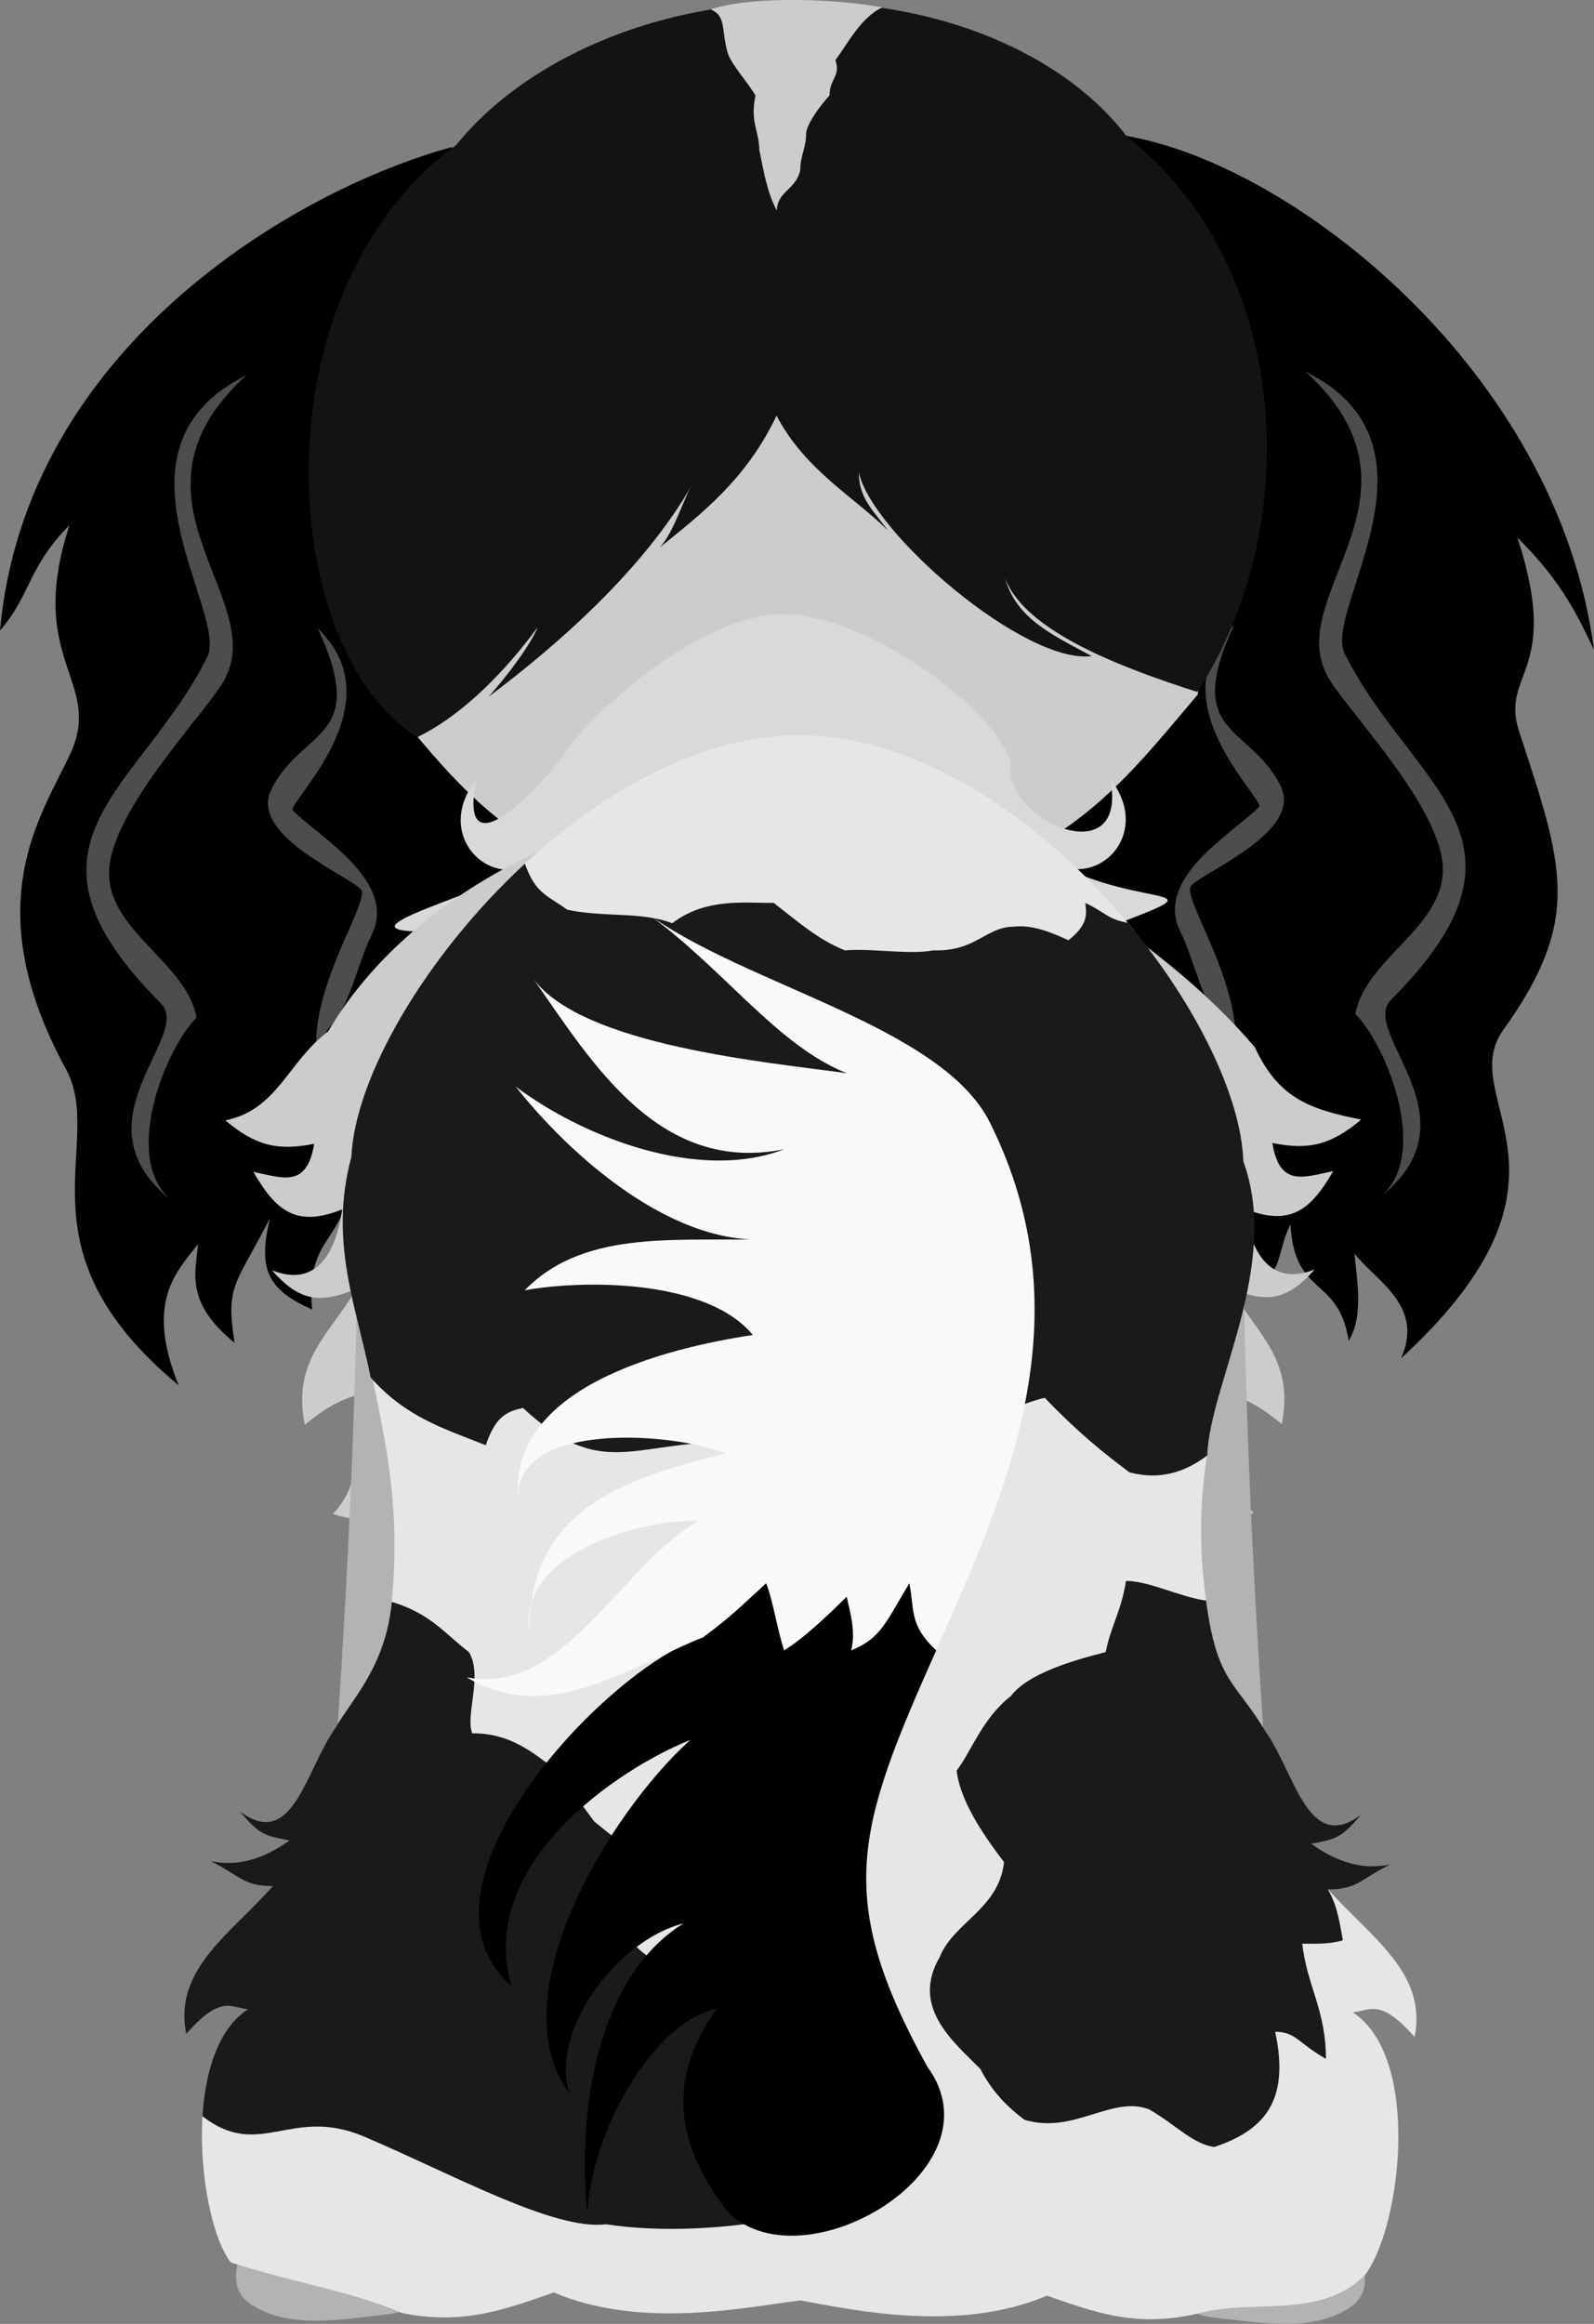 <?xml version="1.0" encoding="UTF-8"?>
<svg id="Layer_2" data-name="Layer 2" xmlns="http://www.w3.org/2000/svg" viewBox="0 0 305.89 445.72">
  <rect x="0" y="0" width="305.89" height="445.72" fill="#808080" stroke="none"/>
  <defs>
    <style>
      .cls-1, .cls-2, .cls-3, .cls-4, .cls-5, .cls-6, .cls-7, .cls-8, .cls-9 {
        stroke-width: 0px;
      }

      .cls-2 {
        fill: #f9f9f9;
      }

      .cls-3 {
        fill: #4d4d4d;
      }

      .cls-4 {
        fill: #1a1a1a;
      }

      .cls-5 {
        fill: #131313;
      }

      .cls-6 {
        fill: #ccc;
      }

      .cls-7 {
        fill: #d9d9d9;
      }

      .cls-8 {
        fill: #b3b3b3;
      }

      .cls-9 {
        fill: #e6e6e6;
      }
    </style>
  </defs>
  <g id="set">
    <g id="border">
      <g id="g4313">
        <g id="g3670">
          <g id="g5525">
            <g id="g5470">
              <g id="g3614-3">
                <path id="path3239-8" class="cls-1" d="M215.94,26.04c32.02,5.27,83,45.16,89.95,98.62-3.83-8.09-6.66-13.46-14.7-21.57,8.54,26.11-3.42,25.8.35,37.27,8.48,25.83,12.18,35.94-3.09,57.23-9.52,13.25,18.56,27.92-19.59,62.94,4.6-10.18-5.13-15.04-8.93-20.1.5,5.57,1.76,11.95-1.12,16.75-1.95-12.56-10.43-8.31-11.16-22.33-2.11,3.92-1.84,8.45-4.47,10.05-5.87-11.63-10.05-9.19-10.05-22.33-2.61,9.2-7.65,8.44-14.47,8.55,5.38-7.95,2.16-17.72-.05-27.54-5.51,7.39-4.45,13.52-5.2,15.21-7.91-7.67-11.97-16.15-8.68-28.89-10.97-16.74-.12-19.29-2.13-32.23-2.34-15.11,12.42-23.65,21.29-35.6,21.33-28.73,11.18-65.53-6.38-85.4,1.04-5.47-.15-6.57-1.56-10.63h0Z"/>
                <path id="path3584-75" class="cls-3" d="M250.51,71.27c28.56,14.13,3.3,45.63,7.53,54.08,12.9,25.8,39.79,35.52,8.9,66.4-6.33,6.33,17.58,23.1-2.74,38.34,10.75-7.59,2.04-29.45-4.11-35.6,2.14-11.55,19.5-17.47,16.43-30.81-2.79-12.15-19.21-28.84-21.9-34.23-8.19-15.68,21.66-34.75-4.11-58.19h0Z"/>
                <path id="path3586-2" class="cls-3" d="M236.82,119.87c-9.96,21.43,3.01,19.03,8.9,30.81,4.37,8.73-14.15,16.2-17.12,19.17-2.3,2.3,12.53,22.18,7.53,36.28-.94,1.88-4.11,7.48-9.59,9.59,3.54-2.58,11.03-16.35,8.21-19.17-4.18-4.18-5.45-12.27-8.21-17.8-5.16-10.33,9.93-18.82,15.06-23.96,1.37-1.37-19.99-20.26-4.79-34.91h0Z"/>
              </g>
              <g id="g3609-4">
                <path id="path3239-7-5" class="cls-1" d="M86.7,28.21C56.4,36.48,4.9,66.78,0,120.93c5.89-6.72,5.29-12.09,13.33-20.2-8.54,26.1,6.65,29.85.15,43.87-5.47,11.79-18.09,28.77-.83,60.46,7.8,14.33-10.28,34.2,21.63,60.64-6.64-16.34-.07-22.04,3.73-27.1-.5,5.58-2.5,11.21,7.01,18.96-1.76-11.09.1-10.9,6.75-23.81-2.31,9.82-.38,13.61,8.14,17.42-1.49-14.58,7.11-12.88,7.11-26.02,2.61,9.21,9.86,7.71,16.68,6.34-6.12-7.95-7.32-11.82-1.42-26.06,9.93,5.92,7.4,14.26,8.15,15.94,7.91-7.67,14.92-16.15,12.37-32.57,10.23-13.79,7.53-20.39-3.91-29.97-3.06-14.84-9.83-22.95-19.53-36.39-20.26-28.08-9.79-66.37,8.17-86-1.41-4.56-1.17-4.2-.83-8.24h0Z"/>
                <path id="path3584-7-0" class="cls-3" d="M47.3,71.95c-28.56,14.13-3.3,45.63-7.53,54.08C26.87,151.84-.02,161.55,30.87,192.44c6.33,6.33-17.58,23.1,2.74,38.34-10.75-7.58-2.04-29.45,4.11-35.6-2.14-11.55-19.5-17.46-16.43-30.81,2.79-12.14,19.21-28.84,21.9-34.23,8.19-15.68-21.66-34.76,4.11-58.19h0Z"/>
                <path id="path3586-5-5" class="cls-3" d="M60.99,120.56c9.96,21.43-3.01,19.03-8.9,30.81-4.37,8.73,14.15,16.2,17.12,19.17,2.3,2.31-12.53,22.18-7.53,36.28.94,1.88,4.11,7.48,9.59,9.58-3.54-2.58-11.03-16.35-8.21-19.17,4.18-4.18,5.45-12.27,8.21-17.8,5.16-10.33-9.93-18.82-15.06-23.96-1.37-1.37,19.99-20.27,4.79-34.92h0Z"/>
              </g>
              <g id="g5343">
                <path id="path5320" class="cls-6" d="M79.89,141.06c12.94,15.31,29.23,33.3,75.62,33.25,45.95-4.66,57.58-21.38,74.32-41.07,3.49-16.21-51.27-58.23-76.93-58.68-25.66-.44-81.84,51.74-73.01,66.5h0Z"/>
                <path id="path3235-5" class="cls-5" d="M229.76,132.71c20.77-31.82,18.12-81.7-13.51-106.51h0c-9.04-11.97-26.2-21.97-48.64-24.92-8.16,1.87-21.02,3.63-30.84.48-21.93,3.59-39.41,13.87-49.18,26.01-38.67,28.17-34.45,96.98-7.5,113.61,8.73-4.22,16.96-12.73,23.09-21.08-1.27,3.19-5.63,9.11-9.46,13.37,13.27-9.95,29.79-24.41,39.13-40.76-1.81,3.02-3.38,8.84-6.2,12.07,7.89-6.42,16.48-12.88,22.37-25.26,5.48,10.49,14.96,15.63,21.33,21.99-2.61-3.66-5.54-6.03-5.54-11.09,2.45,11.48,31.73,36.83,44.68,35.22-7.73-4.16-14.51-7.26-16.63-15,3.74,10.25,22.42,17.23,36.9,21.88h0Z"/>
                <path id="path5318" class="cls-6" d="M136.34,1.81c8.7-2.82,25.45-1.88,32.96-.38-4.09,1.87-6.71,7.08-8.99,10.11,1.06,3.04-1.12,3.57-1.12,6.74-1.93,2.19-4.1,5.11-4.49,7.12.05,2.87-1.12,4.4-1.12,7.12-.71,3.86-4.49,4.15-4.49,7.87-1.8-3.18-2.59-7.71-3.37-11.61-.09-3.96-1.8-5.23-.75-10.49-1.56-2.6-4.33-5.58-5.24-7.87-1.41-4.53-.22-7.35-3.38-8.61h0Z"/>
              </g>
              <path id="path3330-7" class="cls-7" d="M193.96,146.2c-2.08,10.94,22.83,21.9,19.08,3.18,8.23,10.37-2.2,21.27-11.13,15.91,18.16,9.62,33.76,3.82,10.34,12.72-31.61,64.29-110.24,56.67-120.06.13-38.3,2.8,1.12-6.35,10.34-12.72-8.93,5.36-19.36-5.53-11.13-15.9-3.74,18.71,12.76,1.29,18.44-7.06,5.81-7.49,26.37-25.72,41.88-24.65,15.52,1.06,38.85,17.7,42.25,28.4h0Z"/>
              <path id="path3332-2" class="cls-6" d="M240.83,200.91c4.51,9.71,10.42,11.84,20.38,13.83-5.71,4.77-9.87,5.93-17.04,4.49,1.39,8.62,6.12,6.5,11.67,5.39-4.35,7.54-8.29,10.69-17.04,7.19,1.21,8.55,5.09,15.03,13.45,11.68-5.72,6.6-9.91,6.09-16.15,3.59,5.09,8.76,12.35,13.63,9.87,26.05-4.64-3.78-7.52-5.28-12.56-6.29,2.57,8.37,1.34,17.51,7.18,23.36-6.69,2.24-8.67.46-11.66-1.8-35.48,14.1-133.37,14.43-153.39.15-3,2.25-4.98,4.04-11.66,1.8,5.84-5.85,4.61-14.99,7.17-23.36-5.04,1.01-7.92,2.51-12.56,6.29-2.48-12.42,4.78-17.29,9.87-26.05-6.23,2.49-10.42,3.01-16.15-3.59,8.37,3.35,12.24-3.13,13.46-11.68-8.76,3.51-12.7.35-17.04-7.19,5.54,1.11,10.27,3.23,11.66-5.39-7.17,1.44-11.33.28-17.04-4.49,9.97-2,11.99-11.24,19.73-17.07,15.55-26.5,52.06-45.62,88.27-44.28,34.46,1.27,71.96,26.54,89.6,47.37h0Z"/>
              <path id="path3334-97" class="cls-8" d="M238.31,222.46c.43,40.92,1.45,73.13,5.34,126.92,1.76,24.38,2,38.75,6.34,60.48,2.69,10.99,18.5,26.86,8.85,32.87-7.38,4.61-16.83,2.76-26.03,1.76-16.28-1.78-11.77-29.37-12.53-44.95-2.06-41.63-10.08-72.62-16.41-104.24-.73-29.83,7.11-65.08,34.44-72.84h0Z"/>
              <path id="path3334-6-6" class="cls-8" d="M68.91,221.85c-.43,40.92-1.45,73.12-5.34,126.92-1.76,24.38-2,38.76-6.34,60.48-2.69,10.99-18.5,26.86-8.85,32.88,7.38,4.61,16.83,2.76,26.03,1.75,16.28-1.77,11.77-29.37,12.53-44.95,2.06-41.62,10.08-72.62,16.41-104.24,11.21-22.49-8.73-76.97-34.44-72.84h0Z"/>
              <path id="path3336-2-7-7" class="cls-9" d="M231.45,306.98c1.54,22.74,15.58,46.68,23.38,55.37,8.26,9.31,19.1,16,16.63,28.36-6.67-7.62-8.55-5.02-11.87-4.75,13.21,8.59,9.32,41.11,2.38,50.35-8.42,8.54-21.37,4.64-31.56,7.29-12.35,3.09-20.64-.26-29.51-3.29-16.94,7.22-37.32,2.71-47.3.91-9.99,1.19-30.37,5.7-47.31-1.52-8.87,3.03-17.16,6.38-29.12,3.94h0c-9.48-4.12-21.26-5.92-32.87-9.71-3.45-4.29-6.2-16.83-5.42-28.37,20.68-25.3,32.57-40.05,36.3-98.31,1.69-18.02-1.06-30.18-3.78-43.3-.32-40.23,11.72-71.75,29.38-98.36,15.49-14.32,34.63-24.92,53.51-24.55,23.73.47,47.14,17.55,63.25,37.31,18.7,35.48,18.35,63.8,14.03,101.22-1.19,7.91-1.61,16.42-.13,27.43h0Z"/>
              <path id="path5438" class="cls-4" d="M216.44,177c13.15,15.71,21.73,33.34,22.16,45.75,7.29,19.95-6.59,43.15-6.91,56.4-4.17,3.13-8.95,4.81-14.95,3.25-5.06-3.8-9.94-7.71-16.25-14.3-4.39.88-12.95,5.86-21.45,2.6-4.63-1.85-9.84-3.41-16.25-5.2-5.91,4.44-11.81,9.69-22.75,11.05-18.74,0-24.73,7.42-39.66-6.5-3.11.62-5.37,1.73-7.15,7.15-8.09-3.23-15.33-5.36-22.1-13-2.73-13.66-8.08-26.11-3.7-42.31.68-15.28,14.21-38.57,33.3-56.24,2.07,5.93,4.58,6.19,8.11,8.83,6.81,1.49,14.54.35,20.15,2.6,6.34-4.82,13.45-3.9,19.5-3.9,4.95,3.85,8.62,7.09,13.65,9.1,5.29-.42,12.53.88,16.9,0,8.26.29,10.11-4.55,15.6-4.55,4.17-.52,8.89,2,10.4,2.6,4.36-3.39,3.25-5.77,3.25-7.15,4.22,2.03,4.08,3.04,8.15,3.82Z"/>
              <path id="path5434" class="cls-4" d="M220.64,404.62c-7.2-2.88-14.58,4.85-24.05,1.95-3.15-2.36-6.15-5.27-8.46-9.75-5.33-5.33-13.36-11.93-7.8-21.45,2.67-6.69,11.32-9.19,12.35-18.2-3.23-4.3-8.34-11.22-9.1-17.55,2.94-3.92,4.97-10.08,10.4-14.3,3.23-4.31,11.7-6.78,18.2-8.45,1.01-5.02,3.02-7.94,3.9-13.65,4.41,0,10.23,3.04,15.36,3.78,2.14,15.9,5.62,15.35,11.45,25.16,5.67,8.03,8.13,23.52,18.29,15.91-3.92,4.6-4.73,4.61-9.54,5.57,5.24,3.75,10.04,4.99,15.11,3.98-5.61,2.75-6.17,4.77-11.93,4.77,1.96,3.33,2.29,6.79,2.88,9.76-2.61.77-5.16.65-7.8.65.95,8.21,4.55,12.7,4.55,22.1-5.51-3.17-5.81-5.2-9.75-5.2,2.99,13.61-2.51,19.04-11.7,22.1-4.18-.65-7.12-4.08-12.35-7.15h0Z"/>
              <path id="path3336-2-7-7-2" class="cls-4" d="M116.24,426.63c-9.99,1.19-29.41-9.62-46.35-16.83-14.04-5.96-20,4.64-31.03-3.9.54-8.68,3.05-16.84,8.75-20.54-3.31-.27-5.2-2.87-11.87,4.75-2.47-12.35,8.37-19.04,16.63-28.36-5.75,0-6.32-2.02-11.92-4.77,5.07,1.01,9.86-.23,15.11-3.98-4.8-.96-5.62-.97-9.54-5.57,10.16,7.62,12.62-7.88,18.29-15.91,3.17-5.56,9.71-11.87,10.88-24.28,7.57,2.28,10.35,6.29,14.78,9.61,2.76,4.47-.73,12.16.65,15.6,7.32-.04,11.6,3.66,16.25,7.15,3.49,4.63,4.68,6.45,7.15,9.75,4.67,3.87,11,8.38,13,11.05-3.01,3.97-5.79,6.86-6.5,10.4,1.21,4.87,12.6,8.54,15.41,11.36,2.76,5.6,18.36,2.84,21.21,6.65-2.47,2.62-21.16,6.86-21.86,7,2.57,3.76,37.54,5.48,29.32,25.86-1.11,1.15-26.23,8.3-48.36,4.94h0Z"/>
            </g>
            <g id="g5499">
              <path id="path5472" class="cls-1" d="M177.94,396.37c-17.98-32.58-13.54-45.58,1.71-79.82,10.63-50.72-44.88-29.07-44.61-2.57-17.28,4.84-58.86,47.68-36.9,66.94-6.8-23.5,20.67-41.74,34.32-47.2-15.95,14.44-36.83,49.59-23.17,67.8-3.94-12.05,9.29-29.49,21.88-32.61-16.51,10.22-20.47,35.72-18.45,55.78.42-14.45,11.81-36.54,24.88-39.48-10.48,14.55-6.99,27.01,1.72,38.62,13.8,15.2,53.34-7.4,38.62-27.46Z"/>
              <path id="path5472-5" class="cls-2" d="M135.04,313.98c-14.2,5.67-29.88,17.15-45.49,7.72,18.6,3.72,29.63-21.65,44.62-30.04-13.71,0-34.68,7.09-32.61,21.46,0-23.44,17.68-29.45,37.76-34.33-11.19-4.48-43.83-6.32-39.47,11.16-4.73-23.64,28.21-31.42,44.62-33.9-8.65-10.53-31.78-10.71-43.77-8.58,11.8-12.16,30.44-9.13,47.63-9.87-19.03,2-39.11-16.18-49.35-29.18,12.92,9.69,35.08,18.34,51.49,12.01-24.07,4.81-36.86-16.63-48.06-32.61,9.55,12.74,44.79,15.89,60.08,18.02-13.53-5.41-23.51-20.02-38.62-30.9,18.62,13.96,56.74,21.66,66.08,40.34,18.6,37.2,3.16,71-10.31,101.26-5.21-4.89-4.11-7.71-5.14-12.87-4.45,7.32-5.37,10.56-11.16,12.87,1-3.71-.39-7.96-.86-10.3-3.9,3.9-8.51,8.19-12.02,10.3-1.39-4.39-2.17-9.73-3.43-12.87-5.48,4.97-6.26,5.99-12.01,10.3h0Z"/>
            </g>
          </g>
        </g>
      </g>
    </g>
  </g>
</svg>